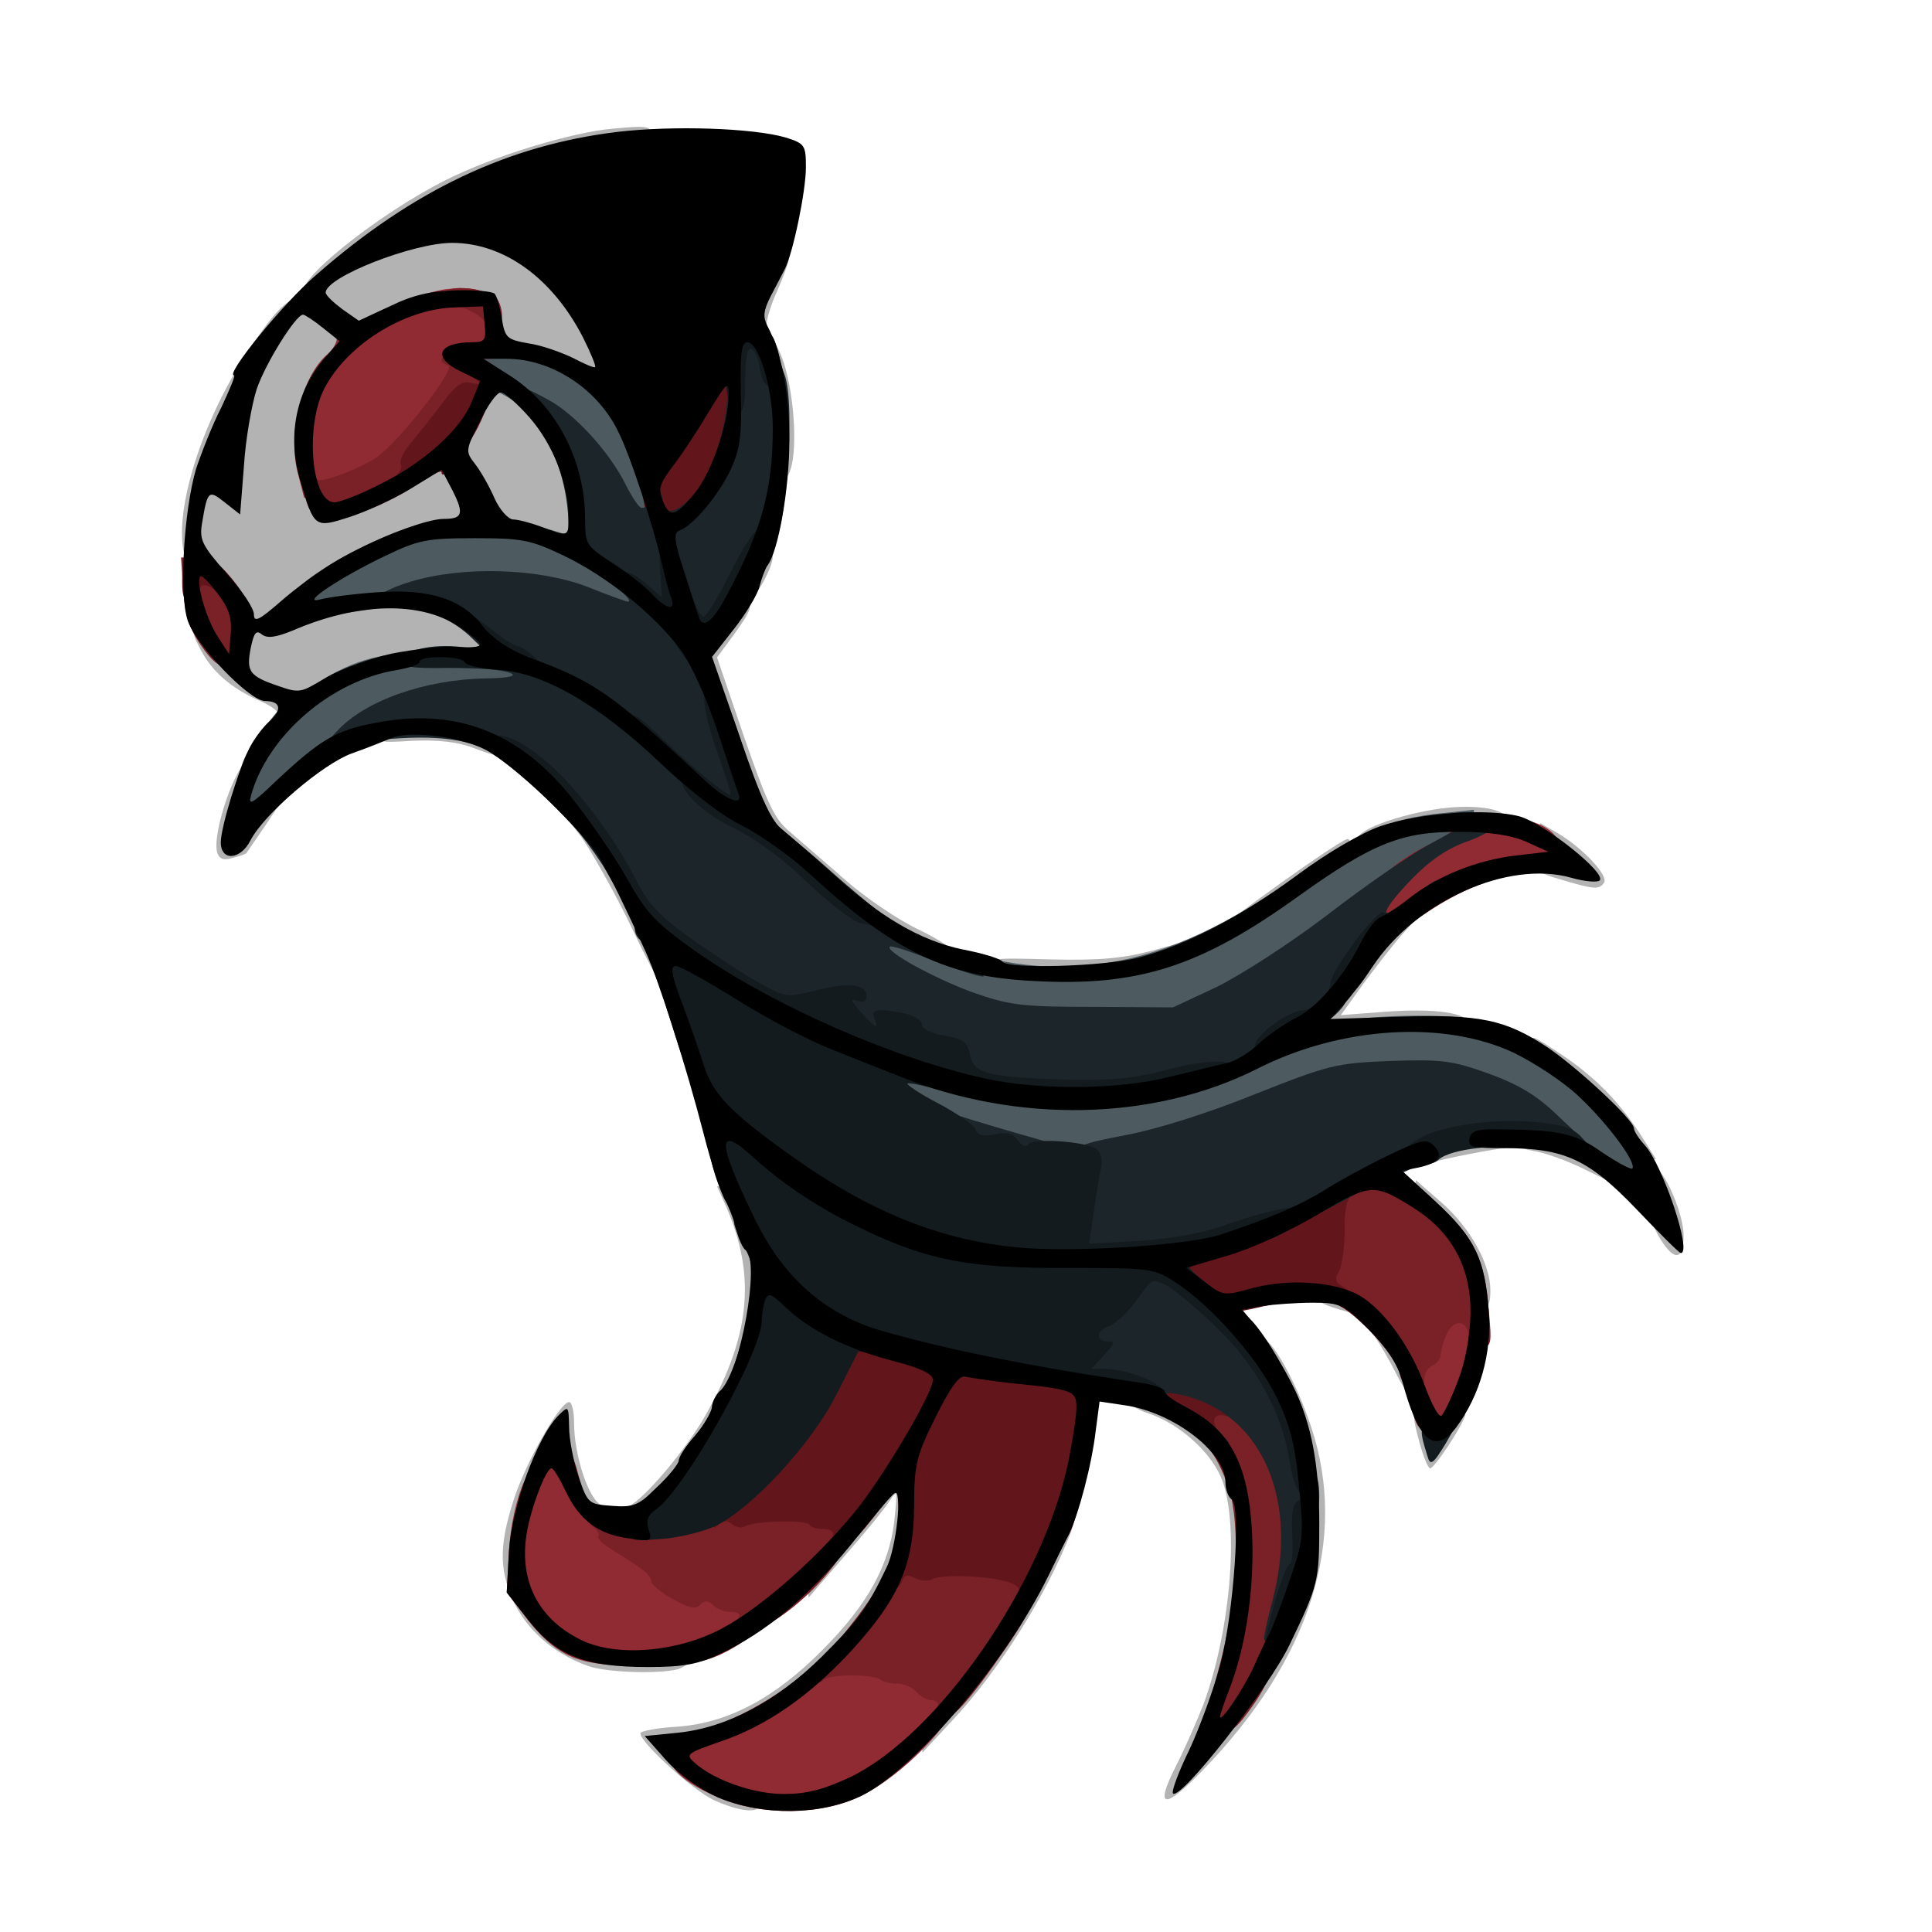 <?xml version="1.0" encoding="utf-8"?>
<!DOCTYPE svg PUBLIC "-//W3C//DTD SVG 1.0//EN" "http://www.w3.org/TR/2001/REC-SVG-20010904/DTD/svg10.dtd">
<svg version="1.0" xmlns="http://www.w3.org/2000/svg" width="32px" height="32px" viewBox="0 0 350 350" preserveAspectRatio="xMidYMid meet">
 <g fill="#b3b3b3">
  <path d="M129.3 326.1 c-3.8 -1.8 -13.3 -10.4 -13.3 -12.1 0 -0.4 3.1 -1 6.8 -1.2 9.1 -0.7 17.5 -5.1 26.2 -13.9 8.1 -8.1 12 -15.2 13 -23.2 0.6 -5.8 0.6 -6 -0.9 -3.7 -0.9 1.4 -4.5 5.8 -8.1 9.9 l-6.5 7.5 -0.3 -3.4 c-0.3 -2.7 0.2 -3.9 2.2 -5.7 1.4 -1.2 2.6 -2.5 2.6 -2.8 0 -0.3 1.4 -2.4 3.2 -4.6 2.8 -3.5 3.6 -3.9 7.5 -3.9 l4.3 0 0 5.8 c0 6.5 -2.5 15.1 -4.6 15.9 -0.8 0.3 -1.4 1.4 -1.4 2.4 0 1 -3.3 5.2 -7.4 9.2 -7.7 7.7 -16.8 13.2 -23.7 14.3 -3 0.5 -3.6 1 -3.2 2.5 0.3 1 1.3 1.9 2.2 1.9 3.3 0 10.1 3.5 10.1 5.3 0 2.3 -3.3 2.2 -8.7 -0.2z"/>
  <path d="M213 320 c1.7 -3.3 3.9 -8.4 5 -11.2 5.1 -13.8 6.6 -33.6 3.1 -41.4 -2.2 -4.8 -7.7 -9.6 -13.2 -11.4 -2.1 -0.7 -3.9 -1.9 -3.9 -2.7 0 -1.8 7.4 -1.7 9.4 0.2 0.8 0.8 2.1 1.5 2.9 1.5 2.6 0 8.7 7.7 8.7 11 0 1.7 0.5 3 1 3 2.2 0 0.9 25.4 -1.7 34.5 -0.4 1.6 -0.1 1.5 2.1 -0.8 1.4 -1.5 2.6 -3.3 2.6 -4 0 -0.7 0.9 -2.7 2 -4.5 1.1 -1.8 2 -3.9 2 -4.8 0 -0.8 0.7 -1.7 1.5 -2 1.2 -0.5 1.5 -2.5 1.5 -9.6 0 -8.5 -2.5 -21.9 -4.2 -22.6 -0.5 -0.2 -0.8 -1.2 -0.8 -2.2 0 -1 -0.7 -2 -1.5 -2.4 -1 -0.3 -1.5 -1.9 -1.5 -4.6 0 -2.6 0.4 -3.9 1 -3.5 2.2 1.3 6.1 8.7 8.5 15.9 6.8 20.4 0 42.1 -19.7 62.4 -6.9 7.1 -8.7 6.9 -4.8 -0.8z"/>
  <path d="M167 313.9 c0 -3 0.7 -4.3 3.5 -6.8 1.9 -1.7 3.5 -3.3 3.5 -3.6 0 -0.9 9.2 -14 10.1 -14.3 0.5 -0.2 0.9 -1.3 0.9 -2.4 0 -1.1 0.8 -2.2 1.9 -2.5 1.5 -0.4 2.1 -1.5 2.3 -4.7 0.3 -3.6 0.6 -4.1 3.1 -4.4 2.6 -0.3 2.6 -0.2 1.7 2.4 -4.3 11.2 -13.2 25.3 -21.5 34.1 l-5.4 5.8 -0.1 -3.6z"/>
  <path d="M106.5 301.8 c-7 -2.5 -12.2 -7.6 -14.3 -13.7 -1.7 -4.8 -1.5 -9 0.8 -16.2 2 -6.5 8.4 -17.9 10.1 -17.9 0.5 0 0.9 1.7 0.9 3.8 0 6 2.8 14.3 5.1 14.9 1 0.3 1.9 1.2 1.9 2 0 1 -1 1.3 -3.7 1.1 -3.6 -0.3 -3.9 -0.6 -5.4 -5.2 l-1.5 -4.9 -2.3 5.3 c-1.2 2.9 -2.5 7.6 -2.8 10.4 -0.5 4.7 -0.3 5.4 2.6 8.5 1.7 1.8 3.1 4.1 3.1 5.1 0 2 2.9 2.6 16.3 3.6 5.3 0.4 7.7 1 7.7 1.9 0 0.7 -1 1.5 -2.2 1.9 -3.5 0.9 -13 0.6 -16.3 -0.6z"/>
  <path d="M112 274.5 c0 -0.8 0.6 -1.5 1.4 -1.5 2 0 10 -9.2 14 -15.9 8.5 -14.7 9.7 -25.6 4.2 -38.4 l-1.7 -3.8 2.8 0.3 c2.4 0.3 2.8 0.8 3.1 3.8 0.2 1.9 1 3.9 1.8 4.3 3.7 2.1 -0.1 30.7 -4.1 30.7 -0.8 0 -1.5 1.3 -1.7 3.3 -0.2 2.7 -0.8 3.3 -3 3.5 -2.5 0.3 -2.8 0.7 -2.8 4.1 0 5 -6 11.1 -10.8 11.1 -2.2 0 -3.2 -0.5 -3.2 -1.5z"/>
  <path d="M257.2 261.5 c-1.7 -6.4 -1.7 -6.3 3.7 -6.3 4.3 -0.1 4.9 0.2 4.4 1.6 -1 2.5 -5.5 9.2 -6.2 9.2 -0.4 0 -1.2 -2 -1.9 -4.5z"/>
  <path d="M252.9 248.8 c-1.2 -2.4 -3 -5.5 -4.1 -7 l-1.9 -2.8 3 0 c3.7 0 7.1 5 7.1 10.4 0 4.8 -1.5 4.6 -4.1 -0.6z"/>
  <path d="M241.3 236.8 c-4.7 -1.5 -4.3 -3.8 0.7 -3.8 3.6 0 4 0.3 4 2.5 0 2.7 -0.1 2.8 -4.7 1.3z"/>
  <path d="M266 235.3 c0 -3.6 -2.7 -8.8 -6.3 -12.3 -3.1 -2.8 -3.8 -4.2 -3.5 -6.4 l0.3 -2.8 4.7 4.1 c5.2 4.6 8.8 11.1 8.8 15.9 0 2.5 -0.4 3.2 -2 3.2 -1.2 0 -2 -0.7 -2 -1.7z"/>
  <path d="M300.8 224.5 c-1.7 -2.8 -2.2 -4.8 -2 -8.1 0.2 -2.4 0.8 -4.4 1.3 -4.4 1.5 0 4.9 8.1 4.9 11.7 0 4.6 -1.6 4.9 -4.2 0.8z"/>
  <path d="M287 211.8 c-3 -1.5 -7.2 -3 -9.2 -3.3 -2.4 -0.4 -3.8 -1.1 -3.8 -2 0 -1.1 1.3 -1.5 5 -1.5 2.8 0 5 0.5 5 1 0 0.6 1.3 1 2.8 1 3.9 0 6.4 2.1 6 5 l-0.3 2.5 -5.5 -2.7z"/>
  <path d="M258 208.7 c0 -2.7 2.7 -3.7 10.6 -3.7 3.2 0 4.4 0.4 4.4 1.5 0 0.8 -0.1 1.5 -0.2 1.5 -1.6 0 -11.7 2 -13 2.5 -1.4 0.6 -1.8 0.2 -1.8 -1.8z"/>
  <path d="M293.7 209.3 c-0.4 -0.3 -0.7 -1.7 -0.7 -3 0 -1.3 -0.6 -2.3 -1.4 -2.3 -0.7 0 -2.9 -1.7 -4.8 -3.7 -1.9 -2.1 -4.8 -4.6 -6.4 -5.5 -2.8 -1.6 -4.8 -6.8 -2.6 -6.8 0.5 0 3.6 2 6.9 4.3 5.6 4.1 9.7 8.6 13.6 15 l1.7 2.7 -2.8 0 c-1.6 0 -3.2 -0.3 -3.5 -0.7z"/>
  <path d="M238 184.7 c0 -2.5 0.7 -4.1 2.3 -5.4 1.2 -1 2.8 -3 3.6 -4.5 3 -5.8 7.1 -9.8 10.2 -9.8 1.6 0 2.9 0.2 2.9 0.5 0 0.3 -1.3 2 -3 3.8 -1.6 1.8 -4.7 5.8 -7 8.9 l-4.1 5.7 7.9 -0.6 c9.3 -0.7 15.2 0.2 15.2 2.2 0 1.2 -1.5 1.5 -6.3 1.5 -3.5 0 -9.8 0.3 -14 0.6 l-7.7 0.7 0 -3.6z"/>
  <path d="M114.6 168.4 c-3 -6.3 -7.2 -13.7 -9.1 -16.5 l-3.7 -4.9 3 0 c3.2 0 7.2 4.1 7.2 7.4 0 0.9 0.4 1.6 1 1.6 1.6 0 5 7.7 5 11.3 0 2.6 0.5 3.6 2 4 1.6 0.4 2 1.4 2 4.6 0 2.3 -0.4 4.1 -1 4.1 -0.5 0 -3.4 -5.2 -6.4 -11.6z"/>
  <path d="M179 175.8 c0 -2.3 0.2 -2.3 11.2 -2 8.7 0.2 12.9 -0.1 18.6 -1.6 l7.2 -2 0 2.3 c0 3.4 -9.6 5.5 -25 5.5 -11.8 0 -12 0 -12 -2.2z"/>
  <path d="M157.7 169 c-4.1 -2.7 -9.1 -6.8 -11.1 -9 -2 -2.2 -3.9 -4 -4.3 -4 -0.5 0 -2 -1.1 -3.5 -2.4 -2 -1.8 -4.1 -6.3 -7.8 -17 -2.7 -8 -5 -15.9 -5 -17.6 0 -4 4.7 -10 7.8 -10 2.9 0 2.8 0.9 -0.8 5.9 l-3.1 4.2 4.9 14.4 c4.2 12.1 5.5 14.9 8.3 17.2 1.8 1.6 6.3 5.4 9.9 8.6 3.6 3.2 9.5 7.2 13.2 9 7.7 3.7 8.7 5.7 2.9 5.7 -3.1 0 -5.6 -1.1 -11.4 -5z"/>
  <path d="M220.2 169.1 c0.4 -1.2 22.7 -17.1 23.9 -17.1 0.5 0 0.9 1 0.9 2.3 0 3.3 -17.4 15.7 -22 15.7 -1.7 0 -3 -0.4 -2.8 -0.9z"/>
  <path d="M282.3 159.2 c-3 -0.8 -5.3 -2.1 -5.3 -2.8 0 -0.8 0.5 -1.4 1 -1.4 0.6 0 1 -1.3 1 -3 l0 -2.9 3.3 1.9 c4.5 2.7 9.1 7.6 8.3 8.9 -0.9 1.3 -1.7 1.3 -8.3 -0.7z"/>
  <path d="M39.4 154.6 c-1.2 -3.2 3.4 -16.6 5.6 -16.6 0.6 0 1 1.6 1 3.5 0 3.1 0.3 3.5 2.5 3.5 l2.6 0 -3.2 4.8 c-1.8 2.6 -3.3 4.8 -3.3 4.8 -0.1 0.1 -1.1 0.5 -2.4 0.8 -1.5 0.5 -2.4 0.3 -2.8 -0.8z"/>
  <path d="M246 151.9 c0 -1.5 6.5 -4 13.5 -5.2 7 -1.2 13.5 -0.3 13.5 1.8 0 1.1 -1.3 1.5 -5.3 1.5 -3 0 -7.6 0.7 -10.3 1.5 -5.7 1.7 -11.4 2 -11.4 0.4z"/>
  <path d="M85.5 135.4 c-2.6 -1 -6.4 -1.4 -10.7 -1.2 -6.5 0.4 -6.8 0.3 -6.8 -1.9 0 -2.2 0.4 -2.3 7.6 -2.3 10.3 0 15.4 1.6 15.4 4.7 0 2.7 -0.1 2.7 -5.5 0.7z"/>
  <path d="M50.2 129.4 c0.5 -0.4 -1.1 -1.6 -3.5 -2.6 -4.9 -2.2 -8.3 -5.2 -10.3 -9 -1.9 -3.6 -1.8 -3.8 1.1 -3.8 1.5 0 2.8 0.7 3.2 1.7 0.5 1.4 0.8 1.3 1.5 -0.6 0.6 -1.8 0.2 -3.1 -2.1 -6 -1.6 -2 -3.8 -4.5 -5 -5.5 -5.2 -4.7 -0.5 -24.1 9.6 -39.6 5 -7.6 7.3 -10 9.7 -10 1.4 0 1.7 -0.3 0.9 -0.8 -2.7 -1.7 13.1 -14.4 25.5 -20.6 8.5 -4.3 22.9 -8.7 30.3 -9.3 6.6 -0.6 6.9 -0.5 6.9 1.6 0 1.8 -0.6 2.1 -3.8 2.1 -2.1 0 -6 0.6 -8.7 1.4 -2.8 0.7 -7.2 1.9 -10 2.7 -2.7 0.8 -5.2 1.7 -5.5 2 -0.3 0.4 -3.6 2.3 -7.5 4.2 l-7 3.6 7 0.1 c12 0.1 20.1 5.4 26 17 1.4 2.7 2.5 6.5 2.5 8.5 0 3.2 -0.2 3.5 -3 3.5 -1.7 0 -4.9 -0.9 -7.1 -2.1 -2.3 -1.1 -6 -2.4 -8.2 -2.7 -3.9 -0.7 -4.2 -1 -4.8 -4.5 -0.3 -2 -0.9 -4 -1.2 -4.4 -1.4 -1.3 -7.9 -0.3 -13 2.2 -3 1.4 -6.4 2.5 -7.5 2.5 -1.6 0 -2.2 0.6 -2.2 2.4 0 1.3 -0.7 2.9 -1.6 3.7 -2.6 2.1 -5.7 9.1 -5.7 12.9 0 1.9 0.8 5.2 1.6 7.3 l1.6 3.8 3.8 -1.6 c2.1 -0.9 6 -2.9 8.6 -4.5 2.7 -1.7 5.7 -3 6.8 -3 1 0 1.9 -0.6 1.9 -1.2 0 -0.7 1.2 -3.9 2.7 -7 2.7 -5.5 2.9 -5.7 7 -5.7 3.7 -0.1 4.6 0.4 8.2 4.5 4.9 5.6 7.1 12.2 7.1 21.2 l0 6.4 -4.2 -0.5 c-6.1 -0.7 -13.8 -2.9 -13.8 -3.9 0 -0.4 -0.8 -0.4 -1.7 0.1 -1 0.5 -4 1.4 -6.8 2 -4.6 1.1 -14.6 5.7 -18.6 8.4 -1.3 0.9 0.8 1.2 9.6 1.2 10.5 0 11.4 0.2 15.3 2.8 3.8 2.5 4.2 3.1 4.2 6.9 l0 4.1 -4.9 -0.6 c-6.6 -0.8 -17.5 1.7 -23.2 5.2 -4.1 2.5 -13.5 5.4 -11.7 3.5z"/>
  <path d="M135.2 103.8 c0.2 -3.6 0.7 -4.4 2.6 -4.6 2.7 -0.4 2.9 1.6 0.7 5.8 -2.2 4.3 -3.7 3.7 -3.3 -1.2z"/>
  <path d="M139.6 78.8 c-0.3 -4.6 -0.8 -10.5 -1.2 -13.2 -0.5 -3.8 -0.3 -4.7 0.7 -4.4 4.6 1.5 6.8 25.8 2.4 25.8 -0.9 0 -1.5 -2.5 -1.9 -8.2z"/>
  <path d="M135 56.9 c0 -1.7 0.6 -4.3 1.4 -5.7 0.8 -1.5 1.7 -3.5 2 -4.4 0.6 -2.1 4.6 -2.4 4.6 -0.4 0 0.8 -1 3.6 -2.2 6.3 -1.2 2.6 -2 5.4 -1.9 6.1 0.1 0.6 -0.7 1.2 -1.9 1.2 -1.6 0 -2 -0.6 -2 -3.1z"/>
 </g>
 <g fill="#4d5a5f">
  <path d="M290.5 213 c-1 -1.1 -2.7 -2.2 -3.9 -2.6 -1.1 -0.4 -4.4 -2.8 -7.3 -5.4 -3.7 -3.3 -7.4 -5.6 -12.7 -7.5 -11.3 -4.1 -18.1 -3.4 -36.1 3.7 -27.7 11 -43.1 11.6 -62.2 2.2 -7 -3.3 -7.3 -3.7 -7.3 -7 0 -3.2 0.2 -3.4 3.4 -3.4 1.9 0 7.7 1.1 12.8 2.5 16.6 4.5 32.3 2.8 47.8 -5 8.8 -4.4 19 -6.5 31.9 -6.5 11.4 0 17.5 1.6 24 6.1 5.8 4.1 15.1 13 15.1 14.5 0 0.6 0.7 1.7 1.5 2.4 0.8 0.7 1.5 2.8 1.5 4.6 0 3.2 -0.2 3.4 -3.3 3.4 -2.1 0 -4.1 -0.8 -5.2 -2z"/>
  <path d="M181.5 185 c-6.8 -1.5 -15.8 -4.9 -19.7 -7.5 -3.2 -2.1 -3.8 -3.1 -3.8 -6 0 -3.1 0.3 -3.5 2.5 -3.5 1.3 0 3.9 0.6 5.7 1.4 24.2 10.2 44.6 6.9 69 -11 9.9 -7.3 16.8 -10.2 26.1 -11.1 l5.7 -0.6 0 3.5 c0 3.1 -0.4 3.7 -4.2 5.4 -2.4 1 -10.5 6.5 -18.1 12.2 -7.5 5.7 -17.2 12 -21.5 14 -7.7 3.6 -7.7 3.6 -22.7 3.8 -8.2 0.2 -16.8 -0.1 -19 -0.6z"/>
  <path d="M42.3 144.5 c0.4 -2.5 1.4 -6 2.3 -7.8 1.9 -3.5 8.1 -11.2 9.2 -11.2 0.4 0 2.7 -1.2 5.2 -2.7 6.5 -3.8 11.2 -4.8 23 -4.8 13.9 0 15 0.4 15 4.6 l0 3.4 -6.2 0 c-9.2 0 -23.1 4.4 -25.3 8 -0.3 0.6 -3 2.5 -5.8 4.4 -2.9 1.8 -6.8 5 -8.6 7 -2.5 2.5 -4.4 3.6 -6.4 3.6 -2.9 0 -3 0 -2.4 -4.5z"/>
  <path d="M53 109.8 c0 -1.4 0.8 -3.2 1.8 -4 3 -2.7 11.5 -7.4 17.5 -9.6 11.5 -4.3 28.7 -2.1 39.5 5.2 4 2.7 4.7 3.6 5 6.9 0.3 3.6 0.2 3.7 -3.1 3.7 -1.9 0 -6.4 -1.1 -10 -2.5 -9.5 -3.5 -15.1 -4 -22.8 -2 -6.2 1.7 -11.5 2.7 -22.6 4.1 -5.2 0.7 -5.3 0.6 -5.3 -1.8z"/>
  <path d="M110.6 91.3 c-3.8 -7.9 -14.3 -17.9 -22.3 -21.2 -2.8 -1.1 -3.3 -1.8 -3.3 -4.7 l0 -3.4 6.3 0 c7.4 0 16.8 3.9 20.9 8.8 3.3 4 6.9 13.2 7.6 19.5 l0.5 4.7 -4 0 c-3.6 0 -4.1 -0.4 -5.7 -3.7z"/>
 </g>
 <g fill="#912b33">
  <path d="M130.3 325.7 c-6.8 -2.9 -9.3 -5.4 -9.3 -8.9 0 -2.3 0.4 -2.8 2.5 -2.8 4.4 0 13.5 -4.1 20 -9.1 6 -4.6 6.8 -4.9 12.4 -4.9 3.3 0 6.3 0.5 6.6 1 0.3 0.6 1.7 1 2.9 1 1.3 0 2.9 0.7 3.6 1.5 0.7 0.8 1.9 1.5 2.6 1.5 0.9 0 1.4 1.1 1.4 3 0 3.9 -9.5 13.6 -16.9 17.3 -7.3 3.6 -18 3.7 -25.8 0.4z"/>
  <path d="M104.2 300.4 c-3 -1.1 -5.6 -3.2 -8.4 -6.7 l-4 -5.2 0.4 -7.5 c0.3 -4.7 1.3 -9.4 2.8 -12.7 2 -4.8 2.5 -5.3 5.5 -5.3 3 0 3.3 0.3 4.4 4.6 0.9 3.7 1.7 4.7 4.1 5.6 1.7 0.5 3 1.6 3 2.4 0 0.7 1.4 2.1 3.2 3 3.6 1.9 5.8 3.8 5.8 5.2 0 1.3 4.7 3.2 8 3.2 1.6 0 3.2 0.5 3.5 1 0.3 0.6 1.5 1 2.6 1 1.7 0 2 0.6 1.7 3.7 -0.3 3.3 -0.9 4.1 -4.8 6.3 -3.8 2 -6.1 2.5 -14 2.7 -6.7 0.2 -10.8 -0.2 -13.8 -1.3z"/>
  <path d="M257 258.5 c-0.8 -0.9 -1.6 -4.3 -1.8 -7.6 -0.4 -4.7 -0.1 -6 1.2 -6.5 0.9 -0.3 1.6 -1.2 1.6 -2 0 -3.4 2.4 -6.4 5.1 -6.4 5.2 0 5.9 0.8 5.9 6.9 0 7.6 -4.2 16.5 -8.1 16.9 -1.5 0.2 -3.1 -0.4 -3.9 -1.3z"/>
  <path d="M248 165.2 c0 -4.7 3.6 -8.7 10.9 -12.2 3.2 -1.5 4.7 -2.6 3.9 -3.1 -1.8 -1.1 5.6 -2.2 11.3 -1.7 5.8 0.6 8.9 3 8.9 7 0 2.6 -0.2 2.8 -4.3 2.8 -6 0 -13.1 2.6 -19.9 7.1 -3.2 2.2 -6.9 3.9 -8.3 3.9 -2.2 0 -2.5 -0.4 -2.5 -3.8z"/>
  <path d="M54 85.9 c-2 -7.2 0.7 -17.9 5.4 -21.8 0.9 -0.8 1.6 -2 1.6 -2.7 0 -2 13.6 -8.1 19.7 -9 7.4 -0.9 10.3 1.2 10.3 7.7 0 4.8 -0.1 4.9 -3 4.9 -2.6 0 -3 0.4 -3 2.8 0 3.6 -11.1 16.8 -16.4 19.5 -2.1 1.1 -6 2.2 -8.6 2.5 l-4.9 0.4 -1.1 -4.3z"/>
 </g>
 <g fill="#7a2027">
  <path d="M218.3 311.8 c0.3 -1.3 1.5 -5.9 2.7 -10.3 3.1 -11.5 3.8 -25 1.6 -31.9 -1 -3 -2.6 -6.2 -3.7 -7.2 -1.2 -1.1 -1.9 -3 -1.9 -5.6 0 -3.8 0 -3.8 3.9 -3.8 5 0 8.7 3 11.7 9.4 5.1 10.9 2.3 35.2 -5.3 46.1 -3.1 4.5 -4.3 5.5 -6.7 5.5 -2.4 0 -2.8 -0.3 -2.3 -2.2z"/>
  <path d="M168.8 310.8 c1.6 -1.6 1.5 -2.8 -0.2 -2.8 -0.7 0 -1.9 -0.7 -2.6 -1.5 -0.7 -0.8 -2.2 -1.5 -3.5 -1.5 -1.2 0 -2.4 -0.3 -2.8 -0.6 -1 -1.1 -9.1 -1.2 -10.4 -0.1 -3 2.3 -1 -2.8 3 -7.6 4.9 -6.1 6.3 -8.2 8 -11.9 1.1 -2.8 1.2 -2.8 11.1 -2.8 18.6 0 20.3 2.6 11 16.3 -7.1 10.3 -10.2 13.7 -12.8 13.7 -1.6 0 -1.7 -0.3 -0.8 -1.2z"/>
  <path d="M132.3 294.6 c2.2 -1.7 2.2 -2.6 -0.1 -2.6 -1 0 -2.3 -0.5 -3 -1.2 -0.9 -0.9 -1.5 -0.9 -2.3 -0.1 -0.9 0.9 -2.1 0.6 -5 -1 -2.2 -1.2 -3.9 -2.7 -3.9 -3.2 0 -1.1 -1.5 -2.3 -6.9 -5.6 -1.8 -1.1 -3.1 -2.3 -2.7 -2.6 0.3 -0.3 -0.2 -1.2 -1.2 -1.9 -1.4 -1.2 -0.4 -1.3 6.8 -1.1 6.4 0.1 9.3 -0.2 11.9 -1.5 2.5 -1.3 5.7 -1.7 13.2 -1.7 5.4 0 10.1 0.4 10.4 1 0.4 0.5 1.5 0.9 2.6 0.9 1.5 0 1.9 0.7 1.9 3.1 0 6 -13.7 18.9 -20 18.9 -3.1 -0.1 -3.3 -0.2 -1.7 -1.4z"/>
  <path d="M253.6 249 c-0.7 -3.8 -9.7 -13 -12.6 -13 -2.1 0 -2.1 -0.2 -1.4 -10.7 0.8 -12.3 1.4 -13.2 8.2 -13.3 5.4 0 7.5 1 13.5 6.9 5.9 5.6 7.7 9.5 8.4 18.4 0.6 6.4 0.5 6.7 -1.6 6.7 -1.4 0 -2.1 -0.6 -2.1 -1.9 0 -2.9 -2.6 -3.3 -3.9 -0.5 -0.6 1.4 -1.1 3.1 -1.1 3.8 0 0.8 -0.7 1.6 -1.5 2 -0.8 0.3 -1.5 1.5 -1.5 2.6 0 3.4 -3.6 2.5 -4.4 -1z"/>
  <path d="M36.4 116.9 c-2.1 -3 -2.9 -5.6 -3.2 -10 l-0.4 -5.9 3 0 c2.3 0 3.8 0.9 6.1 3.7 2.7 3.3 3.1 4.5 3.1 10 0 6.3 0 6.3 -2.9 6.3 -2.2 0 -3.5 -0.9 -5.7 -4.1z"/>
  <path d="M56 92.1 c-1.3 -2.5 -1.3 -8.1 0 -8.1 0.6 0 1 0.7 1 1.5 0 0.8 0.4 1.5 0.9 1.5 1.8 0 7.8 -2.4 10.4 -4.2 4.1 -2.9 14.4 -16.1 12.9 -16.6 -2.4 -0.8 -1.1 -2.2 2.1 -2.2 3.7 0.1 6.7 2 6.7 4.3 0 2.8 -1.2 4.7 -3.1 4.7 -1 0 -3.1 1.9 -4.8 4.3 -1.6 2.4 -3.6 4.9 -4.5 5.6 -0.9 0.8 -1.6 2.2 -1.6 3.3 0 1.3 -1.8 2.7 -6.2 4.8 -7.4 3.5 -12.3 3.9 -13.8 1.1z"/>
  <path d="M88 58.7 c0 -0.7 -1.6 -1.9 -3.5 -2.7 -5.1 -2 -4.7 -4.4 0.6 -3.7 2.3 0.3 4.6 1.1 5 1.9 1.4 2.2 1 5.8 -0.6 5.8 -0.8 0 -1.5 -0.6 -1.5 -1.3z"/>
 </g>
 <g fill="#62161c">
  <path d="M184.6 288.6 c0.3 -0.9 -0.5 -1.6 -2.3 -2.1 -4 -1.1 -12 -1.3 -13.4 -0.4 -0.7 0.4 -2.1 0.3 -3.1 -0.2 -1.4 -0.7 -2 -0.6 -2.4 0.6 -0.3 0.8 -1 1.5 -1.5 1.5 -1.2 0 -1.1 -4 0.2 -7.8 0.6 -1.6 0.9 -4.7 0.7 -6.9 l-0.3 -3.8 -4.5 5.7 c-3.2 4.1 -5.2 5.7 -7 5.7 -1.9 0.1 -2.1 -0.2 -1.2 -1.1 1.7 -1.7 1.5 -2.8 -0.7 -2.8 -1.1 0 -2.2 -0.3 -2.5 -0.8 -0.5 -0.9 -10 -0.7 -11.6 0.3 -0.6 0.4 -1.7 0.2 -2.4 -0.4 -0.9 -0.7 -1.6 -0.7 -2.4 0.1 -0.9 0.9 -1.2 0.7 -1.2 -0.9 0 -1.4 2.9 -5.1 7.8 -10 5.5 -5.6 8.9 -10 11.7 -15.5 3.7 -7.3 4.2 -7.8 7.2 -7.8 1.8 0 6.5 0.9 10.5 2 4 1 11.1 2.4 15.8 3 4.7 0.6 10.2 1.3 12.3 1.6 l3.7 0.6 0 5.8 c0 6.6 -2.3 18.9 -4.3 22.9 -0.8 1.4 -2.4 4.7 -3.7 7.4 -1.5 3 -2.9 4.7 -4.1 4.7 -1.2 0 -1.6 -0.5 -1.3 -1.4z"/>
  <path d="M216.4 260 c-0.6 -0.6 -2.6 -1.9 -4.5 -2.9 -2.6 -1.4 -3.5 -2.6 -3.7 -5.1 l-0.3 -3.3 5.3 0.6 c7.4 0.7 10.8 2.4 10.8 5.4 0 2 -0.4 2.3 -2 1.8 -2.3 -0.7 -2.8 1.3 -0.8 3.3 0.9 0.9 0.6 1.2 -1.3 1.2 -1.4 0 -3 -0.5 -3.5 -1z"/>
  <path d="M215.2 235.2 c-2.3 -2 -3.2 -3.5 -3.2 -5.7 0 -2.9 0.3 -3.1 6.8 -4.8 3.8 -1 9.9 -3.6 13.6 -5.7 4.6 -2.7 8 -4 10.5 -4 3 0.1 3.3 0.3 2.1 1.3 -1 0.8 -1.5 3 -1.4 6.7 0 3 -0.5 6.3 -1 7.3 -0.9 1.4 -0.7 2 0.7 2.8 3.4 2 1.8 3.2 -3.5 2.7 -2.8 -0.3 -7.7 0.1 -10.7 0.8 -8 1.9 -10.2 1.7 -13.9 -1.4z"/>
  <path d="M33 105.4 c0 -3.5 0.1 -3.5 3.8 -3.2 3.4 0.3 3.7 0.5 4 3.8 0.2 3.1 0.1 3.3 -1.1 1.8 -1.7 -2.2 -4.1 -2.4 -3.3 -0.3 0.4 1 -0.1 1.5 -1.4 1.5 -1.6 0 -2 -0.7 -2 -3.6z"/>
  <path d="M117.7 95.3 c-0.3 -0.5 -0.8 -2.7 -1.2 -5 -0.6 -4 -0.3 -4.8 5.4 -13.3 3.4 -5 6.1 -9.6 6.1 -10.1 0 -0.5 1.6 -0.9 3.5 -0.9 l3.5 0 0 5.7 c0 7.7 -2.6 16.3 -6.2 20.7 -2.5 3 -3.6 3.6 -6.8 3.6 -2.1 0 -4.1 -0.3 -4.3 -0.7z"/>
  <path d="M71.4 86.5 c1 -0.7 1.5 -1.8 1.2 -2.4 -0.4 -0.5 0.6 -2.5 2.2 -4.3 1.5 -1.8 4 -5 5.6 -7.1 2 -2.8 3.4 -3.7 4.7 -3.4 2.7 0.7 2.3 0 -0.8 -1.7 l-2.8 -1.5 3.8 -0.1 c3.6 0 3.7 0.1 3.7 3.6 0 2.2 -1.2 5.7 -3 8.9 -2.8 4.9 -6 8.7 -6 7.1 0 -0.4 -1 0 -2.2 0.8 -1.2 0.9 -3.6 1.6 -5.3 1.6 -2.8 -0.1 -2.9 -0.2 -1.1 -1.5z"/>
 </g>
 <g fill="#1c252a">
  <path d="M229 296.8 c0 -0.7 0.7 -3.8 1.5 -6.8 4.8 -17.8 -1.6 -33.2 -15.3 -37 -4.9 -1.3 -5.2 -0.5 -0.5 1.8 2.1 1.1 4.9 3.2 6.3 4.7 2.5 2.7 2.5 2.7 -2.4 -0.4 -2.8 -1.7 -5.6 -3.1 -6.3 -3.1 -0.7 0 -3 -0.9 -5.3 -2.1 -2.2 -1.1 -5.8 -2.3 -8 -2.6 l-4.1 -0.6 0.7 -8.1 c0.3 -4.5 0.8 -8.4 1.1 -8.8 0.2 -0.5 1.7 -0.8 3.3 -0.8 1.9 0 3.3 -0.7 4 -2 1.8 -3.3 8.6 -2.7 13.6 1.3 11.2 9 17.5 18.8 19 29.5 0.3 2.8 1 5.2 1.5 5.2 0.5 0 0.9 1.8 0.9 4 0 2.2 -0.5 4 -1 4 -0.6 0 -0.8 2 -0.4 5.5 0.5 3.6 0.3 5.5 -0.4 5.5 -1 0 -2.3 3.4 -3.6 9.3 -0.4 1.8 -1.3 2.7 -2.6 2.7 -1.1 0 -2 -0.6 -2 -1.2z"/>
  <desc>cursor-land.com</desc><path d="M192 224.5 c0 -2.4 0.5 -3.5 1.5 -3.5 1.5 0 2.1 -4.4 1.6 -11 -0.2 -2.5 0.2 -2.7 9 -4.4 5.4 -1 15.2 -4.1 23.3 -7.4 13.4 -5.3 14.6 -5.6 24.5 -6 9.3 -0.3 11.1 -0.1 17.8 2.3 5.5 2 8.8 4 12.6 7.7 l5.2 4.9 -8 -0.6 c-8.3 -0.6 -18.2 0.8 -20 2.9 -0.5 0.7 -3.5 2.3 -6.5 3.5 -3 1.3 -7.1 3.2 -9 4.3 -13.3 7.3 -26.1 10.7 -40.7 10.7 l-11.3 0.1 0 -3.5z"/>
  <path d="M181.5 210.1 c-0.3 -0.6 -2.1 -1.1 -4 -1.1 -3.4 0 -4.5 -1.3 -4.5 -5.2 0 -1.2 0.5 -1.8 1.3 -1.5 1 0.4 10.2 3.1 14.5 4.3 0.8 0.2 1.2 1.2 1 2.1 -0.4 2.1 -7.2 3.1 -8.3 1.4z"/>
  <path d="M183.5 198.5 c-0.5 -0.2 -3.1 -0.6 -5.6 -1 -4.1 -0.5 -4.7 -0.9 -5.2 -3.4 -0.5 -2.4 -1.2 -2.9 -4.6 -3.5 -2.7 -0.4 -4.1 -1.1 -4.1 -2.1 0 -0.8 -0.4 -1.5 -1 -1.5 -0.5 0 -1 0.5 -1 1 0 0.6 -1.5 1 -3.4 1 -2.6 0 -4.1 -0.7 -6 -3 -2.4 -2.9 -2.9 -3 -7.4 -2.4 -5.7 0.7 -7.6 -0.1 -20.4 -8.8 -8 -5.4 -9 -6.5 -13.4 -14.4 -5.7 -10.2 -16.1 -21.3 -23 -24.5 -5.2 -2.5 -12 -2.9 -23.9 -1.4 l-6 0.7 2.5 -2.7 c5.1 -5.6 16 -9.4 27 -9.6 8.6 -0.1 5.1 -1.7 -4.5 -2 l-7 -0.2 6.5 -0.6 6.5 -0.6 -3.8 -3.7 c-3.8 -3.8 -8.7 -5.8 -14.4 -5.8 -5.5 0 -3.9 -2.5 3 -4.6 9.5 -2.9 23.2 -2.5 32.1 0.9 3.7 1.5 7.1 2.7 7.3 2.7 1.3 0 -2.5 -3.4 -6.4 -5.7 -4.2 -2.4 -4.3 -2.6 -4.3 -7.7 0 -6.7 -2.1 -13.7 -5.4 -18.1 -1.4 -1.8 -2.6 -4.3 -2.6 -5.4 0 -2 0 -2 4.1 0.2 5 2.6 11.3 9.6 14.2 15.4 1.2 2.4 2.5 4.3 2.9 4.3 1.1 0 1.1 0.1 -1.2 -6.4 -2.2 -6.4 -1.3 -6.8 1.5 -0.6 1 2.2 2.2 4 2.7 4 0.4 0 0.8 0.6 0.8 1.4 0 3.2 2.4 2.8 5.6 -0.7 4 -4.7 6.4 -13.2 6.4 -22.5 l0 -7.2 4 0 c3.5 0 4 0.3 4.6 2.7 0.3 1.6 1 3.8 1.5 5.1 2.1 5.2 0.3 29.7 -2.3 31.3 -0.5 0.4 -2.6 4 -4.6 8 -3.1 6.2 -4.1 7.4 -6.5 7.7 -2.2 0.3 -2.5 0.6 -1.4 1.6 0.7 0.8 1.9 3.3 2.5 5.7 0.7 2.4 2.4 8 3.8 12.4 1.3 4.4 2.4 9 2.4 10.2 0 1.5 1 2.8 2.8 3.7 1.5 0.8 6.4 4.7 10.9 8.7 10.5 9.4 19.2 15.6 25.1 18 2.6 1 4 1.8 3.2 1.8 -0.8 0 -4.9 -1.3 -8.9 -2.9 -4.1 -1.6 -7.7 -2.8 -7.9 -2.5 -0.9 0.8 7.8 5.6 14.8 8.2 6.8 2.4 8.9 2.7 22 2.7 l14.5 0.1 7.9 -3.7 c4.3 -2.1 13.3 -7.9 20 -13 6.6 -5.1 14.8 -10.8 18.1 -12.6 l6 -3.3 -4.2 0.5 c-2.3 0.3 -5 0.8 -6 1.2 -1 0.3 0.4 -0.7 3 -2.1 3.5 -1.9 6 -2.5 9 -2.3 6.2 0.4 6 2.9 -0.4 5.2 -3.5 1.2 -6.8 3.4 -10.1 6.8 -5.7 5.9 -6.3 8.2 -1 4.1 7.9 -6.2 7.4 -4.9 -2 5.2 -3.8 4.1 -8.8 11 -8.8 12.3 -0.1 1.6 -3.7 4.9 -6.1 5.5 -1.4 0.4 -4.2 2.2 -6.1 4 -4.2 3.9 -6.7 5 -16.3 6.7 -6.6 1.3 -29.8 2.3 -32 1.5z"/>
 </g>
 <g fill="#131b1e">
  <path d="M229.3 296.8 c1.5 -6.9 3.6 -13.3 4.4 -13.5 0.4 -0.2 0.6 -2.6 0.4 -5.4 -0.2 -3.6 0.1 -5.4 1 -6 1 -0.6 1.1 -1.1 0.3 -1.6 -0.6 -0.5 -1.4 -3 -1.8 -5.8 -1.3 -8.4 -6.1 -17.3 -13.3 -24.1 -3.5 -3.4 -7.5 -6.7 -8.9 -7.5 -2.3 -1.2 -2.7 -1.1 -4 0.6 -2.6 3.8 -4.9 6.1 -6.6 6.8 -2.3 0.8 -2.3 2.7 -0.1 2.7 1.4 0 1.2 0.4 -0.7 2.5 l-2.3 2.5 2.3 0 c4.1 0 10.1 2.3 11.1 4.3 1 1.8 0.7 1.9 -4.8 1.4 -6.9 -0.7 -34.5 -5.4 -38.8 -6.8 -1.7 -0.5 -5.1 -1.1 -7.5 -1.5 l-4.5 -0.6 -4 7.9 c-4.5 8.9 -15.4 20.7 -22 23.8 -2.2 1 -6.6 2.1 -9.7 2.3 -5.7 0.4 -5.8 0.4 -5.8 -2.2 0 -1.8 1.4 -3.8 4.5 -6.7 2.5 -2.3 4.5 -4.7 4.5 -5.3 0 -0.7 1.3 -2.7 3 -4.6 1.6 -1.9 2.9 -4.2 3 -5.1 0 -0.9 0.7 -2.2 1.4 -2.9 1.9 -1.5 4.6 -9.6 5.6 -16.8 0.6 -4.7 0.4 -6.3 -1.1 -9.2 -1.1 -1.9 -1.9 -3.9 -1.9 -4.4 0 -0.5 -1 -3 -2.2 -5.5 -1.2 -2.5 -2.3 -6.5 -2.4 -8.9 -0.1 -2.3 -0.6 -4.8 -1.1 -5.5 -1.1 -1.4 -9.3 -27.2 -9.3 -29.2 0 -0.7 -0.7 -1.5 -1.5 -1.9 -0.8 -0.3 -1.5 -1.3 -1.5 -2.3 0 -1 -1.1 -3.6 -2.4 -5.8 -1.4 -2.2 -3.2 -5.4 -4.1 -7.2 -1.8 -3.4 -16.8 -18.3 -18.5 -18.3 -0.5 0 -1 -0.9 -1 -1.9 0 -3.1 3.9 -2.1 9.3 2.3 5.7 4.6 12.8 13.9 16.8 21.8 2.4 4.7 4.3 6.7 10.6 11.2 4.3 3 9.8 6.6 12.3 7.9 4.3 2.4 4.7 2.4 9.9 1.1 5.8 -1.5 9.1 -1.1 9.1 1.1 0 0.9 -0.6 1.2 -1.7 0.8 -1.4 -0.5 -1.2 0 0.6 2 2.8 3.1 3.3 3.3 2.5 1.2 -0.7 -1.7 0.6 -1.9 5.5 -0.9 1.7 0.4 3.1 1.3 3.1 2 0 0.8 1.6 1.6 4.1 2 3.4 0.6 4.1 1.1 4.6 3.4 0.6 3.5 3.1 4.1 17.3 4.6 8 0.2 12.2 -0.2 17.6 -1.6 8.5 -2.3 13.4 -2.2 13.4 0.1 0 1.3 -2.3 2.2 -9.1 3.9 -8.1 2 -10.8 2.2 -24.3 1.7 -9.7 -0.3 -17 -1.1 -20.4 -2.2 -3 -0.9 -5.6 -1.4 -5.8 -1.2 -0.2 0.2 2.3 1.9 5.6 3.6 3.4 1.8 6.4 3.9 6.7 4.7 0.4 1.1 1.4 1.3 3.5 0.9 2.2 -0.5 3.3 -0.2 4.2 1.1 0.8 1 1.5 1.3 1.9 0.7 0.8 -1.2 10.7 -0.5 12.4 0.9 0.8 0.6 1.1 2.1 0.7 3.7 -0.3 1.4 -0.9 5 -1.3 8 l-0.8 5.4 9.1 -0.5 c5.8 -0.4 11.3 -1.4 15.1 -2.7 3.3 -1.2 7.9 -2.6 10.3 -3 3.7 -0.7 4.2 -0.6 4.2 1 0 2 -6.5 5.3 -14 7 -7.9 1.9 -7.8 1.8 -4 4.9 1.9 1.6 4 3 4.5 3 0.6 0 2.6 2.1 4.5 4.8 9 12.2 10.7 17.2 11.6 32.1 0.5 9.9 0.4 11.1 -2.3 18.6 -2.4 6.6 -3.3 8.1 -5.2 8.3 -2 0.3 -2.3 0 -1.8 -2z"/>
  <path d="M258.6 263.8 c-1.7 -5.4 -1.5 -5.8 2 -5.8 l3.3 0 -2 3.5 c-2.3 3.8 -2.8 4.1 -3.3 2.3z"/>
  <path d="M255.5 209.8 c-3.3 -3.6 9.5 -7.4 21.6 -6.6 5.4 0.4 7.6 1 9.2 2.6 1.8 1.9 1.9 2.2 0.4 2.7 -0.9 0.4 -4.6 0.2 -8.3 -0.4 -6.7 -1 -15.7 0 -17.8 2 -1.3 1.2 -3.9 1 -5.1 -0.3z"/>
  <path d="M227.4 189.3 c0.1 -1.9 6.1 -6.2 8.7 -6.3 1.8 0 4.9 -3.1 4.9 -4.8 0 -2.3 8.7 -13.8 9.7 -12.9 0.3 0.4 1.2 0.2 2 -0.4 1 -0.9 1.3 -0.6 1.3 1.5 0 1.6 -0.5 2.6 -1.5 2.6 -0.8 0 -1.5 0.5 -1.5 1.2 0 0.6 -1.4 3.3 -3.1 6 -2.3 3.5 -3.7 4.8 -5.5 4.8 -2 0 -2.4 0.5 -2.4 3 0 1.7 -0.5 3 -1.2 3 -0.7 0 -2.4 0.9 -3.8 2 -3.2 2.5 -7.8 2.7 -7.6 0.3z"/>
  <path d="M156 167.3 c-1.4 -0.3 -5.7 -3.6 -9.6 -7.3 -4.4 -4.3 -9.4 -8 -13.5 -10 -6.4 -3 -11.2 -8.3 -8.6 -9.4 0.7 -0.2 0.3 -0.5 -0.8 -0.5 -2.8 -0.1 -9.8 -7.4 -9.3 -9.7 0.3 -1.5 1.3 -0.9 5.8 3.4 5.4 5.2 11.4 10.2 12.3 10.2 0.3 0 -0.7 -3 -2 -6.7 -3.2 -8.9 -3.6 -13.3 -1.2 -13.3 1.3 0 2.5 2.2 4.8 9.3 1.7 5 3.1 10.1 3.1 11.1 0 1 1 2.7 2.3 3.8 12.1 10.3 19.7 17.4 19.7 18.5 0 0.7 -0.1 1.2 -0.2 1.2 -0.2 -0.1 -1.4 -0.4 -2.8 -0.6z"/>
  <path d="M93.5 121.8 c-2.2 -0.5 -7.7 -0.8 -12.2 -0.8 -6.8 0.1 -8.3 -0.1 -8.3 -1.4 0 -1.8 5.3 -3 10.5 -2.4 3.4 0.4 4.6 -0.4 2.5 -1.7 -0.5 -0.3 -1 -1.5 -1 -2.6 0 -1.9 0.3 -1.8 3.9 1 2.1 1.7 4.3 3.1 4.7 3.1 1.4 0.1 5.4 3.7 5.4 4.9 0 1.2 0.1 1.2 -5.5 -0.1z"/>
  <path d="M124.3 119.4 c-2.5 -3.1 -2.9 -4.4 -1.3 -4.4 0.6 0 1 -0.4 1 -1 0 -0.5 -0.9 -1 -2.1 -1 -2.7 0 -9.9 -5.9 -9.9 -8.1 0 -2.2 2.4 -1.6 5.7 1.4 l2.2 1.9 -0.3 -4.6 c-0.3 -3.8 -0.1 -4.6 1.4 -4.6 1.3 0 2.2 1.7 3.6 6.5 1 3.6 2.3 6.4 2.9 6.2 0.5 -0.1 2.7 -3.6 4.7 -7.7 2 -4.1 4.2 -7.6 4.8 -7.8 0.5 -0.2 1 -1 1 -1.8 0 -0.8 0.5 -1.4 1.1 -1.4 2.1 0 0.3 8.6 -3.3 15.7 -2.8 5.5 -3.9 6.9 -6.1 7.1 -2.1 0.3 -2.6 0.9 -2.9 3.4 l-0.3 3 -2.2 -2.8z"/>
  <path d="M131.6 70.4 c-0.3 -2.6 -0.6 -6.2 -0.6 -8 0 -3.3 0.1 -3.4 4 -3.4 4.6 0 5.8 1.6 6.7 9 0.4 3.4 0.2 5 -0.6 5 -0.6 0 -1.1 -0.6 -1.1 -1.4 0 -0.8 -0.5 -1.6 -1 -1.8 -0.6 -0.2 -1.2 -1.7 -1.4 -3.3 -0.2 -1.6 -0.8 -3.1 -1.5 -3.3 -0.7 -0.2 -1.1 1.6 -1.1 5.7 0 4.5 -0.4 6.1 -1.4 6.1 -0.8 0 -1.6 -1.7 -2 -4.6z"/>
 </g>
 <g fill="#000000">
  <path d="M130 325.6 c-3.3 -1.5 -7 -4.1 -9.4 -6.8 l-3.8 -4.3 6 -0.6 c8.8 -0.9 17.8 -5.6 26.1 -13.8 6.5 -6.5 8 -8.4 11.7 -16.1 1.8 -3.6 2.9 -14.4 1.5 -13.5 -0.5 0.2 -4.1 4.5 -8 9.4 -7.7 9.4 -15.3 15.8 -23.6 19.7 -4 1.9 -6.7 2.4 -13.1 2.4 -11.4 0 -16.5 -2 -21.6 -8.4 l-4 -5.1 0.4 -7.5 c0.5 -7.9 5 -20.5 8.9 -24.5 1.9 -1.9 1.9 -1.9 2 2 0 2.2 0.8 6.3 1.7 9 1.7 4.9 1.8 5 6.1 5.3 3.9 0.3 4.8 -0.1 8.2 -3.4 2.2 -2.1 3.9 -4.3 3.9 -4.9 0 -0.6 1.3 -2.6 3 -4.5 1.6 -1.9 2.9 -4.2 3 -5.1 0 -0.9 0.7 -2.2 1.5 -2.9 3.6 -3 7.3 -23.7 4.6 -25.5 -0.5 -0.3 -1.3 -2 -1.7 -3.7 -0.3 -1.8 -1.3 -4.2 -2 -5.3 -0.7 -1.1 -2.5 -6.5 -3.9 -12 -3.2 -12.4 -8.1 -27.7 -10.5 -33 -3.5 -7.7 -6.1 -13 -8.2 -16.8 -3 -5.1 -16.3 -17.8 -21.3 -20.1 -4.8 -2.3 -13.8 -3.3 -16.8 -1.8 -1.2 0.5 -4.4 1.8 -7 2.7 -5.2 1.9 -15.8 10.9 -18.3 15.7 -1.8 3.6 -5.4 3.9 -5.4 0.4 0 -2.7 3.2 -13.2 5.3 -17.3 0.8 -1.5 2.4 -3.7 3.6 -4.7 2.3 -2.1 1.9 -3.6 -0.9 -3.6 -2.8 0 -12.6 -10.2 -14 -14.6 -1.6 -4.8 -0.7 -19.8 1.5 -27.4 1 -3 3 -8.1 4.6 -11.2 1.5 -3.2 2.6 -5.8 2.3 -5.8 -1.7 0 8.8 -13 15 -18.3 17.5 -15.3 34.7 -23.4 54.4 -25.8 10.2 -1.2 24.6 -0.7 30.5 1 3.5 1.1 3.7 1.4 3.7 5.4 0 4.3 -2.3 15.4 -3.8 18.4 -0.5 1 -1.7 3.3 -2.6 5 -1.3 2.6 -1.4 3.7 -0.6 5.3 2.6 4.9 4 12.1 4 20.9 0 8.6 -2 20.1 -4 22.6 -0.4 0.6 -1 2.2 -1.4 3.7 -0.3 1.4 -2.4 4.9 -4.6 7.7 l-4 5.1 5.1 14.7 c3.8 11.2 5.7 15.1 7.7 16.7 1.5 1.2 5.3 4.5 8.5 7.4 8.9 8.2 16.4 12.6 24.1 14.2 3.7 0.7 6.9 1.7 7.2 2.2 0.9 1.4 18.3 0.9 24.6 -0.7 8.7 -2.3 18.6 -7.4 29 -15.1 5.1 -3.8 11.8 -7.7 14.8 -8.7 7.1 -2.5 19.7 -3.3 25.3 -1.8 4.5 1.3 15.8 10.3 14.5 11.6 -0.4 0.4 -2.8 0.2 -5.2 -0.5 -11.4 -3.2 -27.9 4.2 -35.8 15.9 -1.7 2.5 -4.1 5.7 -5.4 7.1 l-2.4 2.6 12.5 -0.4 c14.6 -0.5 19.3 0.5 26.9 5.6 5.7 3.9 15.6 13.1 15.6 14.6 0 0.5 0.9 1.9 2 3.1 3.2 3.5 8.6 19.5 6.5 19.5 -0.3 0 -3.9 -3.6 -8 -7.9 -8.7 -9.1 -13.1 -11.1 -24 -11.1 -5.8 0 -6.6 -0.2 -6.3 -1.7 0.3 -1.5 1.4 -1.8 5.8 -1.7 10.5 0.1 13.4 0.7 18.3 4.2 2.7 1.8 5.1 3.1 5.4 2.9 0.9 -1 -4.5 -8.2 -9.6 -13 -2.8 -2.7 -8.2 -6.2 -11.9 -8 -12.6 -5.9 -31.2 -4.8 -46.4 2.9 -18.8 9.5 -43.5 10 -64.8 1.4 -2.5 -1 -7.9 -3.1 -12.1 -4.8 -4.2 -1.6 -12 -5.7 -17.4 -9.1 -5.3 -3.3 -10.3 -6.1 -11.1 -6.1 -1 0 -0.8 1.6 1.2 6.8 1.4 3.7 3.1 8.7 3.9 11.2 1.7 5.3 4.9 8.6 16 16.5 13.6 9.7 26.1 14.9 40 16.4 9.7 1.1 31.2 -0.2 37.5 -2.2 8.8 -2.9 14.6 -5.4 18.8 -8 2.3 -1.5 7.4 -4.3 11.3 -6.2 6.2 -3 7.3 -3.3 8.6 -2 1.9 1.9 1 3.2 -2.7 4 l-3 0.6 6.1 5.6 c7.1 6.6 8.9 10.3 9.6 19.8 0.6 7.7 -1.6 15.3 -5.9 21.1 -3.9 5.1 -6.9 2.4 -9.8 -8.5 -0.8 -2.9 -2.7 -5.9 -6 -9.2 -4.6 -4.6 -5.2 -4.9 -10.2 -4.9 -2.9 0 -7 0.3 -9.1 0.6 l-3.8 0.7 2 2.1 c2 2.2 5 7 7.5 12.1 3.2 6.4 4.6 14 4.6 24.3 0 10.6 -0.1 11.2 -5.4 22.2 -3.6 7.6 -19.7 28.2 -21.1 26.9 -0.3 -0.4 1 -3.9 3 -8 1.9 -4.1 4.4 -11 5.6 -15.4 2.4 -9.4 3.8 -28.8 2 -29.9 -0.6 -0.4 -1.1 -1.8 -1.1 -3.1 0 -5.4 -9.4 -12.6 -18.1 -13.9 l-4.7 -0.7 -0.7 5.3 c-0.7 6.1 -3.1 15.2 -4.9 18.8 -0.7 1.4 -2.4 4.8 -3.7 7.5 -7.2 15 -24.2 35.1 -33.8 39.8 -7.4 3.6 -18 3.7 -26.1 0.3z m23.9 -3.6 c16 -7.6 34.9 -34.9 39.6 -57 0.8 -3.9 1.5 -8.4 1.5 -10 0 -3.1 -0.5 -3.3 -12.5 -4.5 -3.3 -0.4 -6.7 -0.9 -7.6 -1.1 -1.1 -0.3 -2.6 1.7 -5.4 7.3 -3.5 7.1 -3.9 8.5 -3.9 16.3 -0.1 10.6 -2.8 16.7 -11.5 26.2 -7.5 8.1 -15.3 13.5 -23.6 16.3 -6 2.1 -6.4 2.3 -4.7 3.8 3.4 3.1 10.6 5.7 16.2 5.7 4.1 0 7.2 -0.8 11.9 -3z m73.2 -20 c1.1 -2.5 2.4 -5.2 2.9 -6.1 0.5 -0.9 2.1 -5.2 3.6 -9.5 2.6 -7.5 2.6 -8.4 1.7 -17.4 -0.7 -7.4 -1.6 -10.9 -4.1 -16 -3.5 -7.1 -11.5 -16.2 -18.1 -20.6 -4 -2.6 -4.4 -2.7 -19.5 -2.7 -18.9 0.1 -26.3 -1.5 -39.7 -8.2 -6.7 -3.4 -12.7 -7.5 -17.6 -12 -6.4 -5.8 -6.4 -2.8 0.1 10.6 5.1 10.9 12.6 17.7 22.7 20.8 11.6 3.4 27.1 6.6 48.2 9.7 2 0.4 3.7 1 3.7 1.5 0 0.5 1.7 1.7 3.8 2.8 8 4.1 11.3 10.2 12 22.4 0.5 9.7 -0.9 20.2 -3.9 28.2 -1.1 2.8 -1.9 5.2 -1.9 5.5 0.1 1.2 4.2 -4.9 6.1 -9z m-96.3 -7 c7.4 -3.9 18.3 -13.7 25 -22.3 5.4 -7.1 13.2 -20.5 13.2 -22.7 0 -1.1 -2.1 -2.1 -7 -3.4 -8.3 -2.1 -15.3 -5.6 -19.6 -9.7 -2.7 -2.6 -3.2 -2.8 -3.8 -1.4 -0.3 0.9 -0.6 2.6 -0.6 3.8 -0.1 5.8 -13.9 30.4 -19.1 34.1 -1.5 1 -1.9 2 -1.4 3.7 0.7 2.1 0.5 2.2 -3.5 1.6 -5.6 -0.7 -9 -3.3 -11.5 -8.5 -1.1 -2.3 -2.2 -4.2 -2.6 -4.2 -1 0 -3.8 7.4 -4.5 11.9 -1.4 8.7 2.3 15.6 10.1 19.3 6.4 3 17.3 2.1 25.3 -2.2z m133.3 -44.8 c1.4 -3.6 2.2 -8.1 2.3 -12.2 0.1 -8.3 -3.3 -14.7 -10.2 -19.1 -7.3 -4.6 -7.9 -4.6 -17.6 1.2 -4.9 2.9 -12.1 6.2 -16.3 7.4 l-7.4 2.2 3.3 2.5 c3.4 2.6 3.5 2.6 8.9 1.1 6.6 -1.7 14.8 -1.1 19.2 1.4 4.4 2.6 9.2 9.2 11.8 16.3 1.2 3.3 2.5 5.7 3 5.5 0.4 -0.3 1.8 -3.1 3 -6.3z m-52.3 -55.1 c4.3 -1 8.9 -2.2 10.4 -2.5 1.5 -0.3 4.2 -1.9 5.9 -3.6 1.8 -1.6 4.7 -3.6 6.5 -4.5 3.8 -1.8 8.7 -7.4 11.7 -13.3 1.2 -2.5 2.9 -4.7 3.7 -5 0.8 -0.3 3.2 -1.8 5.2 -3.4 5.3 -4.2 12.5 -7 19.3 -7.8 l6 -0.7 -4 -1.8 c-2.7 -1.2 -6.6 -1.8 -12 -1.8 -10.4 -0.1 -15.8 2 -29.2 11.6 -17.9 12.9 -29.2 16.5 -48.3 15.4 -15.7 -0.8 -25 -5.3 -40.2 -19.3 -3.7 -3.4 -9.3 -7.3 -12.3 -8.8 -3.4 -1.6 -9.2 -6 -14.9 -11.4 -11.4 -10.8 -21.3 -16.4 -29.6 -16.9 -3 -0.2 -5.6 -0.8 -5.8 -1.3 -0.4 -1.2 -8.2 -1.3 -8.2 -0.1 0 0.5 -1.9 1.1 -4.2 1.5 -11.7 1.9 -23.2 11.7 -26.3 22.6 -0.6 2.1 0.1 1.7 4.6 -2.6 7.8 -7.3 10.7 -9.1 17.7 -10.4 14.4 -2.9 26 1.4 35.6 13.3 3.2 4 7.8 10.6 10.1 14.7 3.7 6.6 5.3 8.2 12.6 13.4 14.2 9.9 36.1 19.5 52.9 23.1 9.6 2 23.7 1.9 32.8 -0.4z m-78 -51.3 c-0.3 -0.7 -2 -5.8 -3.8 -11.3 -1.9 -5.8 -4.7 -12 -6.7 -14.8 -4.7 -6.3 -13.3 -13.3 -21.3 -17.1 -5.9 -2.8 -7.4 -3.1 -16 -3.1 -8.6 0 -10.2 0.3 -16.2 3.2 -8 3.8 -15.7 8.9 -11.8 7.9 1.4 -0.4 6 -1 10.2 -1.3 9.6 -0.7 15.6 1.2 19.4 6.3 1.7 2.1 4.5 4 8 5.4 12.2 4.5 15.1 6.5 31.9 22.2 3.9 3.7 7.2 5 6.3 2.6z m-62.8 -25.4 c4.1 -0.8 9.4 -1.4 11.8 -1.2 2.3 0.2 4.2 0 4.2 -0.4 0 -0.4 -1.8 -1.9 -3.9 -3.3 -6.9 -4.6 -18.2 -4.4 -30 0.7 -3.2 1.3 -4.7 1.5 -5.7 0.7 -1 -0.8 -1.4 -0.3 -2 2.6 -0.8 4.2 -0.2 5 5.1 6.8 3.7 1.3 4.1 1.2 8.5 -1.5 2.5 -1.5 7.9 -3.5 12 -4.4z m-31.6 -10.9 c-1.5 -2 -2.9 -3.4 -3.1 -3.1 -0.9 0.9 1 7.5 3 10.7 l2.2 3.4 0.3 -3.7 c0.2 -2.9 -0.3 -4.6 -2.4 -7.3z m21.7 -6 c6.5 -3.8 16 -7.5 19.3 -7.5 3.4 0 3.7 -0.9 1.6 -5.1 l-2 -3.8 -5.7 3.5 c-3.2 1.9 -8.2 4.2 -11.1 5.1 -6.2 2 -6.3 1.9 -8.8 -6.6 -2.5 -8.3 -0.7 -16.8 5 -22.9 l2.1 -2.4 -3 -2.4 c-1.6 -1.3 -3.3 -2.4 -3.6 -2.4 -1.3 0 -6.8 8.8 -8.4 13.5 -0.9 2.8 -2 9 -2.3 13.8 l-0.7 8.9 -2.8 -2.2 c-2.9 -2.3 -3.1 -2.2 -4.1 3.8 -0.5 3 0 4 4.4 9 2.8 3.1 5 6.4 5 7.5 0 1.5 0.9 1.1 4.8 -2.3 2.6 -2.3 7.2 -5.7 10.3 -7.5z m70.8 5.9 c6.2 -11.7 8.1 -18.9 8.1 -29.9 0 -7 -2.5 -15.5 -4.6 -15.5 -1.1 0 -1.3 1.9 -1.2 9.3 0.2 7.5 -0.1 10 -1.8 13.7 -2.2 4.7 -6.9 10.3 -9.3 11.1 -1.1 0.4 -1 1.7 0.8 7.4 1.3 3.9 2.4 7.6 2.7 8.3 0.7 2.3 2.6 0.8 5.3 -4.4z m-10.3 0.9 c-0.4 -0.9 -1.1 -3.7 -1.7 -6.2 -1.4 -6.4 -5.8 -19.9 -8 -24.1 -3.8 -7.7 -12.1 -13 -20.1 -13 l-4.2 0 4.7 3 c8.4 5.3 13.7 15.4 13.7 26.1 0 4.5 0.2 4.8 4.8 7.8 2.7 1.7 5.9 4.2 7.2 5.6 2.7 2.9 4.5 3.3 3.6 0.8z m-18.6 -14.6 c0 -6 -2.8 -13.2 -7.1 -18.1 -2.2 -2.5 -4.6 -4.6 -5.2 -4.5 -0.7 0 -2.4 2.4 -3.8 5.3 -2.6 5.2 -2.6 5.4 -0.8 7.7 1 1.3 2.6 4.1 3.5 6.2 0.9 2 2.4 3.7 3.3 3.8 0.9 0 3.2 0.6 5.1 1.3 5 1.9 5 1.9 5 -1.7z m22.8 -4.3 c3.1 -3.7 6.2 -12.8 6.2 -17.9 0 -2.6 -0.3 -2.3 -3.6 3.1 -1.9 3.2 -4.6 7.3 -5.8 8.9 -3.3 4.4 -3.4 4.8 -2.5 7.3 1.2 3 2.3 2.8 5.7 -1.4z m-57.1 -1.6 c8 -3.9 14.8 -10 16.8 -15.1 l1.5 -3.7 -3.5 -1.7 c-5.3 -2.5 -4.2 -5.3 2.1 -5.3 2.2 0 2.5 -0.4 2.2 -3.2 l-0.3 -3.3 -5.4 0.2 c-9.1 0.4 -19.2 6.8 -23.3 14.6 -3.6 6.9 -2.4 20.7 1.8 20.7 0.9 0 4.6 -1.4 8.1 -3.2z m36.9 -26.7 c-5.5 -10.7 -14.3 -17.1 -23.7 -17.1 -7.1 0 -22.9 6.2 -22.9 9 0 0.5 1.4 1.8 3 3 l3 2.1 5.8 -2.7 c4.1 -2 7.4 -2.7 11.9 -2.8 3.4 -0.1 6.5 0.2 6.9 0.6 0.4 0.4 1 2.5 1.3 4.5 0.6 3.5 0.9 3.8 4.8 4.5 2.3 0.3 5.9 1.6 8 2.6 2.1 1.1 3.9 1.9 4.1 1.7 0.2 -0.2 -0.8 -2.6 -2.2 -5.4z"/>
 </g>
</svg>